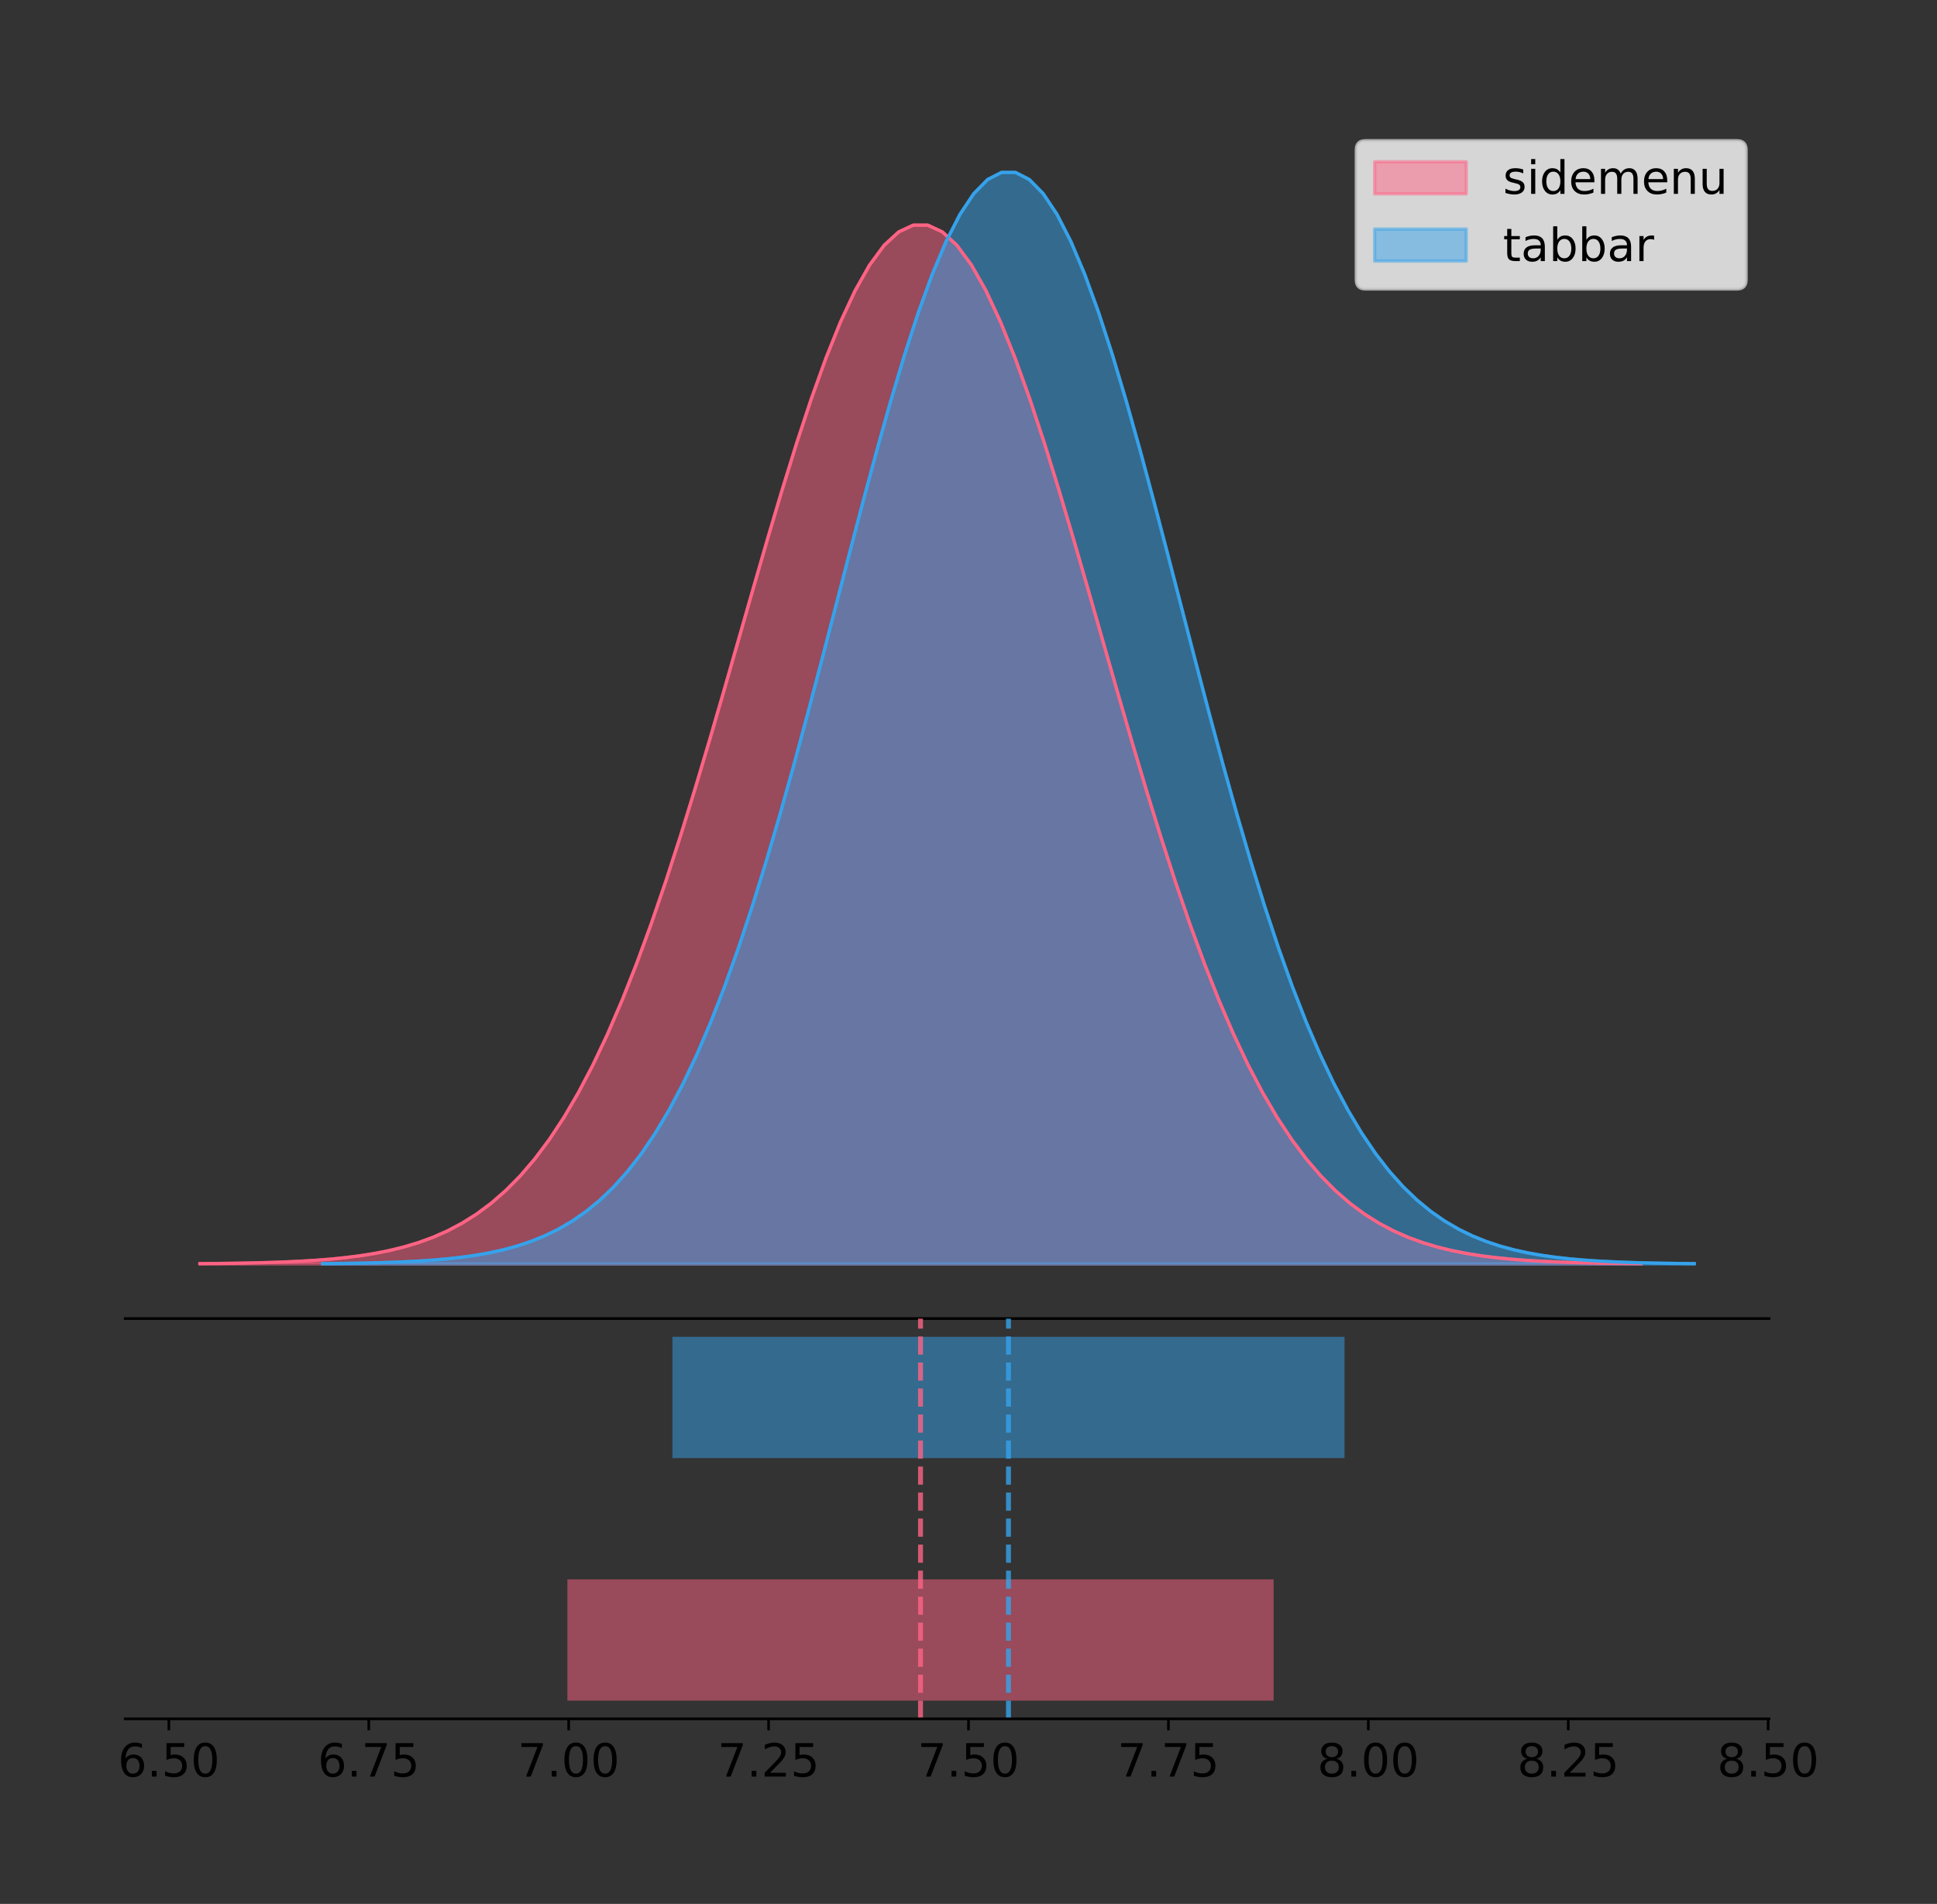 <?xml version="1.0" encoding="utf-8" standalone="no"?>
<!DOCTYPE svg PUBLIC "-//W3C//DTD SVG 1.1//EN"
  "http://www.w3.org/Graphics/SVG/1.1/DTD/svg11.dtd">
<!-- Created with matplotlib (https://matplotlib.org/) -->
<svg height="581.789pt" version="1.1" viewBox="0 0 591.761 581.789" width="591.761pt" xmlns="http://www.w3.org/2000/svg" xmlns:xlink="http://www.w3.org/1999/xlink">
 <rect x="0" y="0" width="591.761" height="581.789" fill="#333333" stroke="none"/>
 <defs>
  <style type="text/css">
*{stroke-linecap:butt;stroke-linejoin:round;}
  </style>
 </defs>
 <g id="figure_1">
  <g id="patch_1">
   <path d="M 0 581.789 
L 591.761 581.789 
L 591.761 0 
L 0 0 
z
" style="fill:none;"/>
  </g>
  <g id="axes_1">
   <g id="patch_2">
    <path d="M 38.237 402.93 
L 540.437 402.93 
L 540.437 36 
L 38.237 36 
z
" style="fill:none;"/>
   </g>
   <g id="PolyCollection_1">
    <defs>
     <path d="M 61.065 -195.538 
L 61.065 -195.645 
L 65.512 -195.685 
L 69.96 -195.739 
L 74.408 -195.811 
L 78.855 -195.907 
L 83.303 -196.032 
L 87.75 -196.197 
L 92.198 -196.411 
L 96.646 -196.686 
L 101.093 -197.038 
L 105.541 -197.486 
L 109.989 -198.051 
L 114.436 -198.759 
L 118.884 -199.64 
L 123.332 -200.726 
L 127.779 -202.059 
L 132.227 -203.68 
L 136.675 -205.638 
L 141.122 -207.985 
L 145.57 -210.777 
L 150.017 -214.075 
L 154.465 -217.94 
L 158.913 -222.434 
L 163.36 -227.62 
L 167.808 -233.557 
L 172.256 -240.298 
L 176.703 -247.893 
L 181.151 -256.377 
L 185.599 -265.776 
L 190.046 -276.099 
L 194.494 -287.339 
L 198.942 -299.465 
L 203.389 -312.427 
L 207.837 -326.151 
L 212.284 -340.535 
L 216.732 -355.456 
L 221.18 -370.765 
L 225.627 -386.29 
L 230.075 -401.838 
L 234.523 -417.202 
L 238.97 -432.159 
L 243.418 -446.482 
L 247.866 -459.94 
L 252.313 -472.306 
L 256.761 -483.365 
L 261.209 -492.917 
L 265.656 -500.787 
L 270.104 -506.826 
L 274.551 -510.918 
L 278.999 -512.984 
L 283.447 -512.984 
L 287.894 -510.918 
L 292.342 -506.826 
L 296.79 -500.787 
L 301.237 -492.917 
L 305.685 -483.365 
L 310.133 -472.306 
L 314.58 -459.94 
L 319.028 -446.482 
L 323.476 -432.159 
L 327.923 -417.202 
L 332.371 -401.838 
L 336.818 -386.29 
L 341.266 -370.765 
L 345.714 -355.456 
L 350.161 -340.535 
L 354.609 -326.151 
L 359.057 -312.427 
L 363.504 -299.465 
L 367.952 -287.339 
L 372.4 -276.099 
L 376.847 -265.776 
L 381.295 -256.377 
L 385.743 -247.893 
L 390.19 -240.298 
L 394.638 -233.557 
L 399.085 -227.62 
L 403.533 -222.434 
L 407.981 -217.94 
L 412.428 -214.075 
L 416.876 -210.777 
L 421.324 -207.985 
L 425.771 -205.638 
L 430.219 -203.68 
L 434.667 -202.059 
L 439.114 -200.726 
L 443.562 -199.64 
L 448.01 -198.759 
L 452.457 -198.051 
L 456.905 -197.486 
L 461.352 -197.038 
L 465.8 -196.686 
L 470.248 -196.411 
L 474.695 -196.197 
L 479.143 -196.032 
L 483.591 -195.907 
L 488.038 -195.811 
L 492.486 -195.739 
L 496.934 -195.685 
L 501.381 -195.645 
L 501.381 -195.538 
L 501.381 -195.538 
L 496.934 -195.538 
L 492.486 -195.538 
L 488.038 -195.538 
L 483.591 -195.538 
L 479.143 -195.538 
L 474.695 -195.538 
L 470.248 -195.538 
L 465.8 -195.538 
L 461.352 -195.538 
L 456.905 -195.538 
L 452.457 -195.538 
L 448.01 -195.538 
L 443.562 -195.538 
L 439.114 -195.538 
L 434.667 -195.538 
L 430.219 -195.538 
L 425.771 -195.538 
L 421.324 -195.538 
L 416.876 -195.538 
L 412.428 -195.538 
L 407.981 -195.538 
L 403.533 -195.538 
L 399.085 -195.538 
L 394.638 -195.538 
L 390.19 -195.538 
L 385.743 -195.538 
L 381.295 -195.538 
L 376.847 -195.538 
L 372.4 -195.538 
L 367.952 -195.538 
L 363.504 -195.538 
L 359.057 -195.538 
L 354.609 -195.538 
L 350.161 -195.538 
L 345.714 -195.538 
L 341.266 -195.538 
L 336.818 -195.538 
L 332.371 -195.538 
L 327.923 -195.538 
L 323.476 -195.538 
L 319.028 -195.538 
L 314.58 -195.538 
L 310.133 -195.538 
L 305.685 -195.538 
L 301.237 -195.538 
L 296.79 -195.538 
L 292.342 -195.538 
L 287.894 -195.538 
L 283.447 -195.538 
L 278.999 -195.538 
L 274.551 -195.538 
L 270.104 -195.538 
L 265.656 -195.538 
L 261.209 -195.538 
L 256.761 -195.538 
L 252.313 -195.538 
L 247.866 -195.538 
L 243.418 -195.538 
L 238.97 -195.538 
L 234.523 -195.538 
L 230.075 -195.538 
L 225.627 -195.538 
L 221.18 -195.538 
L 216.732 -195.538 
L 212.284 -195.538 
L 207.837 -195.538 
L 203.389 -195.538 
L 198.942 -195.538 
L 194.494 -195.538 
L 190.046 -195.538 
L 185.599 -195.538 
L 181.151 -195.538 
L 176.703 -195.538 
L 172.256 -195.538 
L 167.808 -195.538 
L 163.36 -195.538 
L 158.913 -195.538 
L 154.465 -195.538 
L 150.017 -195.538 
L 145.57 -195.538 
L 141.122 -195.538 
L 136.675 -195.538 
L 132.227 -195.538 
L 127.779 -195.538 
L 123.332 -195.538 
L 118.884 -195.538 
L 114.436 -195.538 
L 109.989 -195.538 
L 105.541 -195.538 
L 101.093 -195.538 
L 96.646 -195.538 
L 92.198 -195.538 
L 87.75 -195.538 
L 83.303 -195.538 
L 78.855 -195.538 
L 74.408 -195.538 
L 69.96 -195.538 
L 65.512 -195.538 
L 61.065 -195.538 
z
" id="m2fc3b36b53" style="stroke:#ff6384;stroke-opacity:0.5;"/>
    </defs>
    <g clip-path="url(#pf3afb3a7b8)">
     <use style="fill:#ff6384;fill-opacity:0.5;stroke:#ff6384;stroke-opacity:0.5;" x="0" xlink:href="#m2fc3b36b53" y="581.789"/>
    </g>
   </g>
   <g id="PolyCollection_2">
    <defs>
     <path d="M 98.581 -195.538 
L 98.581 -195.65 
L 102.813 -195.692 
L 107.046 -195.749 
L 111.278 -195.825 
L 115.511 -195.925 
L 119.744 -196.058 
L 123.976 -196.23 
L 128.209 -196.455 
L 132.442 -196.744 
L 136.674 -197.115 
L 140.907 -197.585 
L 145.139 -198.179 
L 149.372 -198.923 
L 153.605 -199.848 
L 157.837 -200.99 
L 162.07 -202.39 
L 166.303 -204.093 
L 170.535 -206.151 
L 174.768 -208.617 
L 179 -211.552 
L 183.233 -215.017 
L 187.466 -219.078 
L 191.698 -223.801 
L 195.931 -229.25 
L 200.164 -235.488 
L 204.396 -242.572 
L 208.629 -250.552 
L 212.861 -259.468 
L 217.094 -269.344 
L 221.327 -280.192 
L 225.559 -292.002 
L 229.792 -304.744 
L 234.024 -318.365 
L 238.257 -332.786 
L 242.49 -347.901 
L 246.722 -363.58 
L 250.955 -379.667 
L 255.188 -395.98 
L 259.42 -412.318 
L 263.653 -428.462 
L 267.885 -444.18 
L 272.118 -459.23 
L 276.351 -473.372 
L 280.583 -486.366 
L 284.816 -497.987 
L 289.049 -508.025 
L 293.281 -516.294 
L 297.514 -522.64 
L 301.746 -526.94 
L 305.979 -529.111 
L 310.212 -529.111 
L 314.444 -526.94 
L 318.677 -522.64 
L 322.91 -516.294 
L 327.142 -508.025 
L 331.375 -497.987 
L 335.607 -486.366 
L 339.84 -473.372 
L 344.073 -459.23 
L 348.305 -444.18 
L 352.538 -428.462 
L 356.77 -412.318 
L 361.003 -395.98 
L 365.236 -379.667 
L 369.468 -363.58 
L 373.701 -347.901 
L 377.934 -332.786 
L 382.166 -318.365 
L 386.399 -304.744 
L 390.631 -292.002 
L 394.864 -280.192 
L 399.097 -269.344 
L 403.329 -259.468 
L 407.562 -250.552 
L 411.795 -242.572 
L 416.027 -235.488 
L 420.26 -229.25 
L 424.492 -223.801 
L 428.725 -219.078 
L 432.958 -215.017 
L 437.19 -211.552 
L 441.423 -208.617 
L 445.656 -206.151 
L 449.888 -204.093 
L 454.121 -202.39 
L 458.353 -200.99 
L 462.586 -199.848 
L 466.819 -198.923 
L 471.051 -198.179 
L 475.284 -197.585 
L 479.516 -197.115 
L 483.749 -196.744 
L 487.982 -196.455 
L 492.214 -196.23 
L 496.447 -196.058 
L 500.68 -195.925 
L 504.912 -195.825 
L 509.145 -195.749 
L 513.377 -195.692 
L 517.61 -195.65 
L 517.61 -195.538 
L 517.61 -195.538 
L 513.377 -195.538 
L 509.145 -195.538 
L 504.912 -195.538 
L 500.68 -195.538 
L 496.447 -195.538 
L 492.214 -195.538 
L 487.982 -195.538 
L 483.749 -195.538 
L 479.516 -195.538 
L 475.284 -195.538 
L 471.051 -195.538 
L 466.819 -195.538 
L 462.586 -195.538 
L 458.353 -195.538 
L 454.121 -195.538 
L 449.888 -195.538 
L 445.656 -195.538 
L 441.423 -195.538 
L 437.19 -195.538 
L 432.958 -195.538 
L 428.725 -195.538 
L 424.492 -195.538 
L 420.26 -195.538 
L 416.027 -195.538 
L 411.795 -195.538 
L 407.562 -195.538 
L 403.329 -195.538 
L 399.097 -195.538 
L 394.864 -195.538 
L 390.631 -195.538 
L 386.399 -195.538 
L 382.166 -195.538 
L 377.934 -195.538 
L 373.701 -195.538 
L 369.468 -195.538 
L 365.236 -195.538 
L 361.003 -195.538 
L 356.77 -195.538 
L 352.538 -195.538 
L 348.305 -195.538 
L 344.073 -195.538 
L 339.84 -195.538 
L 335.607 -195.538 
L 331.375 -195.538 
L 327.142 -195.538 
L 322.91 -195.538 
L 318.677 -195.538 
L 314.444 -195.538 
L 310.212 -195.538 
L 305.979 -195.538 
L 301.746 -195.538 
L 297.514 -195.538 
L 293.281 -195.538 
L 289.049 -195.538 
L 284.816 -195.538 
L 280.583 -195.538 
L 276.351 -195.538 
L 272.118 -195.538 
L 267.885 -195.538 
L 263.653 -195.538 
L 259.42 -195.538 
L 255.188 -195.538 
L 250.955 -195.538 
L 246.722 -195.538 
L 242.49 -195.538 
L 238.257 -195.538 
L 234.024 -195.538 
L 229.792 -195.538 
L 225.559 -195.538 
L 221.327 -195.538 
L 217.094 -195.538 
L 212.861 -195.538 
L 208.629 -195.538 
L 204.396 -195.538 
L 200.164 -195.538 
L 195.931 -195.538 
L 191.698 -195.538 
L 187.466 -195.538 
L 183.233 -195.538 
L 179 -195.538 
L 174.768 -195.538 
L 170.535 -195.538 
L 166.303 -195.538 
L 162.07 -195.538 
L 157.837 -195.538 
L 153.605 -195.538 
L 149.372 -195.538 
L 145.139 -195.538 
L 140.907 -195.538 
L 136.674 -195.538 
L 132.442 -195.538 
L 128.209 -195.538 
L 123.976 -195.538 
L 119.744 -195.538 
L 115.511 -195.538 
L 111.278 -195.538 
L 107.046 -195.538 
L 102.813 -195.538 
L 98.581 -195.538 
z
" id="m438226e6a1" style="stroke:#36a2eb;stroke-opacity:0.5;"/>
    </defs>
    <g clip-path="url(#pf3afb3a7b8)">
     <use style="fill:#36a2eb;fill-opacity:0.5;stroke:#36a2eb;stroke-opacity:0.5;" x="0" xlink:href="#m438226e6a1" y="581.789"/>
    </g>
   </g>
   <g id="line2d_1">
    <path clip-path="url(#pf3afb3a7b8)" d="M 61.065 386.145 
L 65.512 386.105 
L 69.96 386.051 
L 74.408 385.978 
L 78.855 385.883 
L 83.303 385.757 
L 87.75 385.592 
L 92.198 385.379 
L 96.646 385.103 
L 101.093 384.751 
L 105.541 384.303 
L 109.989 383.738 
L 114.436 383.03 
L 118.884 382.15 
L 123.332 381.063 
L 127.779 379.731 
L 132.227 378.11 
L 136.675 376.152 
L 141.122 373.805 
L 145.57 371.012 
L 150.017 367.714 
L 154.465 363.849 
L 158.913 359.355 
L 163.36 354.169 
L 167.808 348.233 
L 172.256 341.491 
L 176.703 333.897 
L 181.151 325.412 
L 185.599 316.013 
L 190.046 305.69 
L 194.494 294.451 
L 198.942 282.325 
L 203.389 269.362 
L 207.837 255.639 
L 212.284 241.254 
L 216.732 226.333 
L 221.18 211.024 
L 225.627 195.5 
L 230.075 179.951 
L 234.523 164.588 
L 238.97 149.63 
L 243.418 135.307 
L 247.866 121.85 
L 252.313 109.483 
L 256.761 98.425 
L 261.209 88.872 
L 265.656 81.002 
L 270.104 74.963 
L 274.551 70.871 
L 278.999 68.805 
L 283.447 68.805 
L 287.894 70.871 
L 292.342 74.963 
L 296.79 81.002 
L 301.237 88.872 
L 305.685 98.425 
L 310.133 109.483 
L 314.58 121.85 
L 319.028 135.307 
L 323.476 149.63 
L 327.923 164.588 
L 332.371 179.951 
L 336.818 195.5 
L 341.266 211.024 
L 345.714 226.333 
L 350.161 241.254 
L 354.609 255.639 
L 359.057 269.362 
L 363.504 282.325 
L 367.952 294.451 
L 372.4 305.69 
L 376.847 316.013 
L 381.295 325.412 
L 385.743 333.897 
L 390.19 341.491 
L 394.638 348.233 
L 399.085 354.169 
L 403.533 359.355 
L 407.981 363.849 
L 412.428 367.714 
L 416.876 371.012 
L 421.324 373.805 
L 425.771 376.152 
L 430.219 378.11 
L 434.667 379.731 
L 439.114 381.063 
L 443.562 382.15 
L 448.01 383.03 
L 452.457 383.738 
L 456.905 384.303 
L 461.352 384.751 
L 465.8 385.103 
L 470.248 385.379 
L 474.695 385.592 
L 479.143 385.757 
L 483.591 385.883 
L 488.038 385.978 
L 492.486 386.051 
L 496.934 386.105 
L 501.381 386.145 
" style="fill:none;stroke:#ff6384;stroke-linecap:square;"/>
   </g>
   <g id="line2d_2">
    <path clip-path="url(#pf3afb3a7b8)" d="M 98.581 386.139 
L 102.813 386.097 
L 107.046 386.04 
L 111.278 385.965 
L 115.511 385.864 
L 119.744 385.732 
L 123.976 385.559 
L 128.209 385.334 
L 132.442 385.045 
L 136.674 384.675 
L 140.907 384.204 
L 145.139 383.61 
L 149.372 382.867 
L 153.605 381.941 
L 157.837 380.799 
L 162.07 379.399 
L 166.303 377.696 
L 170.535 375.639 
L 174.768 373.172 
L 179 370.238 
L 183.233 366.772 
L 187.466 362.711 
L 191.698 357.989 
L 195.931 352.539 
L 200.164 346.301 
L 204.396 339.217 
L 208.629 331.237 
L 212.861 322.322 
L 217.094 312.445 
L 221.327 301.597 
L 225.559 289.787 
L 229.792 277.045 
L 234.024 263.424 
L 238.257 249.004 
L 242.49 233.888 
L 246.722 218.209 
L 250.955 202.123 
L 255.188 185.809 
L 259.42 169.471 
L 263.653 153.327 
L 267.885 137.61 
L 272.118 122.559 
L 276.351 108.418 
L 280.583 95.423 
L 284.816 83.803 
L 289.049 73.765 
L 293.281 65.495 
L 297.514 59.15 
L 301.746 54.85 
L 305.979 52.679 
L 310.212 52.679 
L 314.444 54.85 
L 318.677 59.15 
L 322.91 65.495 
L 327.142 73.765 
L 331.375 83.803 
L 335.607 95.423 
L 339.84 108.418 
L 344.073 122.559 
L 348.305 137.61 
L 352.538 153.327 
L 356.77 169.471 
L 361.003 185.809 
L 365.236 202.123 
L 369.468 218.209 
L 373.701 233.888 
L 377.934 249.004 
L 382.166 263.424 
L 386.399 277.045 
L 390.631 289.787 
L 394.864 301.597 
L 399.097 312.445 
L 403.329 322.322 
L 407.562 331.237 
L 411.795 339.217 
L 416.027 346.301 
L 420.26 352.539 
L 424.492 357.989 
L 428.725 362.711 
L 432.958 366.772 
L 437.19 370.238 
L 441.423 373.172 
L 445.656 375.639 
L 449.888 377.696 
L 454.121 379.399 
L 458.353 380.799 
L 462.586 381.941 
L 466.819 382.867 
L 471.051 383.61 
L 475.284 384.204 
L 479.516 384.675 
L 483.749 385.045 
L 487.982 385.334 
L 492.214 385.559 
L 496.447 385.732 
L 500.68 385.864 
L 504.912 385.965 
L 509.145 386.04 
L 513.377 386.097 
L 517.61 386.139 
" style="fill:none;stroke:#36a2eb;stroke-linecap:square;"/>
   </g>
   <g id="patch_3">
    <path d="M 38.237 402.93 
L 540.437 402.93 
" style="fill:none;stroke:#000000;stroke-linecap:square;stroke-linejoin:miter;stroke-width:0.8;"/>
   </g>
   <g id="legend_1">
    <g id="patch_4">
     <path d="M 417.156 88.299 
L 530.637 88.299 
Q 533.437 88.299 533.437 85.499 
L 533.437 45.8 
Q 533.437 43 530.637 43 
L 417.156 43 
Q 414.356 43 414.356 45.8 
L 414.356 85.499 
Q 414.356 88.299 417.156 88.299 
z
" style="fill:#ffffff;opacity:0.8;stroke:#cccccc;stroke-linejoin:miter;"/>
    </g>
    <g id="patch_5">
     <path d="M 419.956 59.238 
L 447.956 59.238 
L 447.956 49.438 
L 419.956 49.438 
z
" style="fill:#ff6384;opacity:0.5;stroke:#ff6384;stroke-linejoin:miter;"/>
    </g>
    <g id="text_1">
     <!-- sidemenu -->
     <defs>
      <path d="M 44.281 53.078 
L 44.281 44.578 
Q 40.484 46.531 36.375 47.5 
Q 32.281 48.484 27.875 48.484 
Q 21.188 48.484 17.844 46.438 
Q 14.5 44.391 14.5 40.281 
Q 14.5 37.156 16.891 35.375 
Q 19.281 33.594 26.516 31.984 
L 29.594 31.297 
Q 39.156 29.25 43.188 25.516 
Q 47.219 21.781 47.219 15.094 
Q 47.219 7.469 41.188 3.016 
Q 35.156 -1.422 24.609 -1.422 
Q 20.219 -1.422 15.453 -0.562 
Q 10.688 0.297 5.422 2 
L 5.422 11.281 
Q 10.406 8.688 15.234 7.391 
Q 20.062 6.109 24.812 6.109 
Q 31.156 6.109 34.562 8.281 
Q 37.984 10.453 37.984 14.406 
Q 37.984 18.062 35.516 20.016 
Q 33.062 21.969 24.703 23.781 
L 21.578 24.516 
Q 13.234 26.266 9.516 29.906 
Q 5.812 33.547 5.812 39.891 
Q 5.812 47.609 11.281 51.797 
Q 16.75 56 26.812 56 
Q 31.781 56 36.172 55.266 
Q 40.578 54.547 44.281 53.078 
z
" id="DejaVuSans-115"/>
      <path d="M 9.422 54.688 
L 18.406 54.688 
L 18.406 0 
L 9.422 0 
z
M 9.422 75.984 
L 18.406 75.984 
L 18.406 64.594 
L 9.422 64.594 
z
" id="DejaVuSans-105"/>
      <path d="M 45.406 46.391 
L 45.406 75.984 
L 54.391 75.984 
L 54.391 0 
L 45.406 0 
L 45.406 8.203 
Q 42.578 3.328 38.25 0.953 
Q 33.938 -1.422 27.875 -1.422 
Q 17.969 -1.422 11.734 6.484 
Q 5.516 14.406 5.516 27.297 
Q 5.516 40.188 11.734 48.094 
Q 17.969 56 27.875 56 
Q 33.938 56 38.25 53.625 
Q 42.578 51.266 45.406 46.391 
z
M 14.797 27.297 
Q 14.797 17.391 18.875 11.75 
Q 22.953 6.109 30.078 6.109 
Q 37.203 6.109 41.297 11.75 
Q 45.406 17.391 45.406 27.297 
Q 45.406 37.203 41.297 42.844 
Q 37.203 48.484 30.078 48.484 
Q 22.953 48.484 18.875 42.844 
Q 14.797 37.203 14.797 27.297 
z
" id="DejaVuSans-100"/>
      <path d="M 56.203 29.594 
L 56.203 25.203 
L 14.891 25.203 
Q 15.484 15.922 20.484 11.062 
Q 25.484 6.203 34.422 6.203 
Q 39.594 6.203 44.453 7.469 
Q 49.312 8.734 54.109 11.281 
L 54.109 2.781 
Q 49.266 0.734 44.188 -0.344 
Q 39.109 -1.422 33.891 -1.422 
Q 20.797 -1.422 13.156 6.188 
Q 5.516 13.812 5.516 26.812 
Q 5.516 40.234 12.766 48.109 
Q 20.016 56 32.328 56 
Q 43.359 56 49.781 48.891 
Q 56.203 41.797 56.203 29.594 
z
M 47.219 32.234 
Q 47.125 39.594 43.094 43.984 
Q 39.062 48.391 32.422 48.391 
Q 24.906 48.391 20.391 44.141 
Q 15.875 39.891 15.188 32.172 
z
" id="DejaVuSans-101"/>
      <path d="M 52 44.188 
Q 55.375 50.25 60.062 53.125 
Q 64.75 56 71.094 56 
Q 79.641 56 84.281 50.016 
Q 88.922 44.047 88.922 33.016 
L 88.922 0 
L 79.891 0 
L 79.891 32.719 
Q 79.891 40.578 77.094 44.375 
Q 74.312 48.188 68.609 48.188 
Q 61.625 48.188 57.562 43.547 
Q 53.516 38.922 53.516 30.906 
L 53.516 0 
L 44.484 0 
L 44.484 32.719 
Q 44.484 40.625 41.703 44.406 
Q 38.922 48.188 33.109 48.188 
Q 26.219 48.188 22.156 43.531 
Q 18.109 38.875 18.109 30.906 
L 18.109 0 
L 9.078 0 
L 9.078 54.688 
L 18.109 54.688 
L 18.109 46.188 
Q 21.188 51.219 25.484 53.609 
Q 29.781 56 35.688 56 
Q 41.656 56 45.828 52.969 
Q 50 49.953 52 44.188 
z
" id="DejaVuSans-109"/>
      <path d="M 54.891 33.016 
L 54.891 0 
L 45.906 0 
L 45.906 32.719 
Q 45.906 40.484 42.875 44.328 
Q 39.844 48.188 33.797 48.188 
Q 26.516 48.188 22.312 43.547 
Q 18.109 38.922 18.109 30.906 
L 18.109 0 
L 9.078 0 
L 9.078 54.688 
L 18.109 54.688 
L 18.109 46.188 
Q 21.344 51.125 25.703 53.562 
Q 30.078 56 35.797 56 
Q 45.219 56 50.047 50.172 
Q 54.891 44.344 54.891 33.016 
z
" id="DejaVuSans-110"/>
      <path d="M 8.5 21.578 
L 8.5 54.688 
L 17.484 54.688 
L 17.484 21.922 
Q 17.484 14.156 20.5 10.266 
Q 23.531 6.391 29.594 6.391 
Q 36.859 6.391 41.078 11.031 
Q 45.312 15.672 45.312 23.688 
L 45.312 54.688 
L 54.297 54.688 
L 54.297 0 
L 45.312 0 
L 45.312 8.406 
Q 42.047 3.422 37.719 1 
Q 33.406 -1.422 27.688 -1.422 
Q 18.266 -1.422 13.375 4.438 
Q 8.5 10.297 8.5 21.578 
z
M 31.109 56 
z
" id="DejaVuSans-117"/>
     </defs>
     <g transform="translate(459.156 59.238)scale(0.14 -0.14)">
      <use xlink:href="#DejaVuSans-115"/>
      <use x="52.1" xlink:href="#DejaVuSans-105"/>
      <use x="79.883" xlink:href="#DejaVuSans-100"/>
      <use x="143.359" xlink:href="#DejaVuSans-101"/>
      <use x="204.883" xlink:href="#DejaVuSans-109"/>
      <use x="302.295" xlink:href="#DejaVuSans-101"/>
      <use x="363.818" xlink:href="#DejaVuSans-110"/>
      <use x="427.197" xlink:href="#DejaVuSans-117"/>
     </g>
    </g>
    <g id="patch_6">
     <path d="M 419.956 79.787 
L 447.956 79.787 
L 447.956 69.987 
L 419.956 69.987 
z
" style="fill:#36a2eb;opacity:0.5;stroke:#36a2eb;stroke-linejoin:miter;"/>
    </g>
    <g id="text_2">
     <!-- tabbar -->
     <defs>
      <path d="M 18.312 70.219 
L 18.312 54.688 
L 36.812 54.688 
L 36.812 47.703 
L 18.312 47.703 
L 18.312 18.016 
Q 18.312 11.328 20.141 9.422 
Q 21.969 7.516 27.594 7.516 
L 36.812 7.516 
L 36.812 0 
L 27.594 0 
Q 17.188 0 13.234 3.875 
Q 9.281 7.766 9.281 18.016 
L 9.281 47.703 
L 2.688 47.703 
L 2.688 54.688 
L 9.281 54.688 
L 9.281 70.219 
z
" id="DejaVuSans-116"/>
      <path d="M 34.281 27.484 
Q 23.391 27.484 19.188 25 
Q 14.984 22.516 14.984 16.5 
Q 14.984 11.719 18.141 8.906 
Q 21.297 6.109 26.703 6.109 
Q 34.188 6.109 38.703 11.406 
Q 43.219 16.703 43.219 25.484 
L 43.219 27.484 
z
M 52.203 31.203 
L 52.203 0 
L 43.219 0 
L 43.219 8.297 
Q 40.141 3.328 35.547 0.953 
Q 30.953 -1.422 24.312 -1.422 
Q 15.922 -1.422 10.953 3.297 
Q 6 8.016 6 15.922 
Q 6 25.141 12.172 29.828 
Q 18.359 34.516 30.609 34.516 
L 43.219 34.516 
L 43.219 35.406 
Q 43.219 41.609 39.141 45 
Q 35.062 48.391 27.688 48.391 
Q 23 48.391 18.547 47.266 
Q 14.109 46.141 10.016 43.891 
L 10.016 52.203 
Q 14.938 54.109 19.578 55.047 
Q 24.219 56 28.609 56 
Q 40.484 56 46.344 49.844 
Q 52.203 43.703 52.203 31.203 
z
" id="DejaVuSans-97"/>
      <path d="M 48.688 27.297 
Q 48.688 37.203 44.609 42.844 
Q 40.531 48.484 33.406 48.484 
Q 26.266 48.484 22.188 42.844 
Q 18.109 37.203 18.109 27.297 
Q 18.109 17.391 22.188 11.75 
Q 26.266 6.109 33.406 6.109 
Q 40.531 6.109 44.609 11.75 
Q 48.688 17.391 48.688 27.297 
z
M 18.109 46.391 
Q 20.953 51.266 25.266 53.625 
Q 29.594 56 35.594 56 
Q 45.562 56 51.781 48.094 
Q 58.016 40.188 58.016 27.297 
Q 58.016 14.406 51.781 6.484 
Q 45.562 -1.422 35.594 -1.422 
Q 29.594 -1.422 25.266 0.953 
Q 20.953 3.328 18.109 8.203 
L 18.109 0 
L 9.078 0 
L 9.078 75.984 
L 18.109 75.984 
z
" id="DejaVuSans-98"/>
      <path d="M 41.109 46.297 
Q 39.594 47.172 37.812 47.578 
Q 36.031 48 33.891 48 
Q 26.266 48 22.188 43.047 
Q 18.109 38.094 18.109 28.812 
L 18.109 0 
L 9.078 0 
L 9.078 54.688 
L 18.109 54.688 
L 18.109 46.188 
Q 20.953 51.172 25.484 53.578 
Q 30.031 56 36.531 56 
Q 37.453 56 38.578 55.875 
Q 39.703 55.766 41.062 55.516 
z
" id="DejaVuSans-114"/>
     </defs>
     <g transform="translate(459.156 79.787)scale(0.14 -0.14)">
      <use xlink:href="#DejaVuSans-116"/>
      <use x="39.209" xlink:href="#DejaVuSans-97"/>
      <use x="100.488" xlink:href="#DejaVuSans-98"/>
      <use x="163.965" xlink:href="#DejaVuSans-98"/>
      <use x="227.441" xlink:href="#DejaVuSans-97"/>
      <use x="288.721" xlink:href="#DejaVuSans-114"/>
     </g>
    </g>
   </g>
  </g>
  <g id="axes_2">
   <g id="patch_7">
    <path d="M 38.237 525.24 
L 540.437 525.24 
L 540.437 402.93 
L 38.237 402.93 
z
" style="fill:none;"/>
   </g>
   <g id="patch_8">
    <path clip-path="url(#p741d260ca9)" d="M 173.345 519.68 
L 389.1 519.68 
L 389.1 482.617 
L 173.345 482.617 
z
" style="fill:#ff6384;opacity:0.5;"/>
   </g>
   <g id="patch_9">
    <path clip-path="url(#p741d260ca9)" d="M 205.433 445.553 
L 410.758 445.553 
L 410.758 408.49 
L 205.433 408.49 
z
" style="fill:#36a2eb;opacity:0.5;"/>
   </g>
   <g id="matplotlib.axis_1">
    <g id="xtick_1">
     <g id="line2d_3">
      <defs>
       <path d="M 0 0 
L 0 3.5 
" id="m4999a3d7b3" style="stroke:#000000;stroke-width:0.8;"/>
      </defs>
      <g>
       <use style="stroke:#000000;stroke-width:0.8;" x="51.586" xlink:href="#m4999a3d7b3" y="525.24"/>
      </g>
     </g>
     <g id="text_3">
      <!-- 6.50 -->
      <defs>
       <path d="M 33.016 40.375 
Q 26.375 40.375 22.484 35.828 
Q 18.609 31.297 18.609 23.391 
Q 18.609 15.531 22.484 10.953 
Q 26.375 6.391 33.016 6.391 
Q 39.656 6.391 43.531 10.953 
Q 47.406 15.531 47.406 23.391 
Q 47.406 31.297 43.531 35.828 
Q 39.656 40.375 33.016 40.375 
z
M 52.594 71.297 
L 52.594 62.312 
Q 48.875 64.062 45.094 64.984 
Q 41.312 65.922 37.594 65.922 
Q 27.828 65.922 22.672 59.328 
Q 17.531 52.734 16.797 39.406 
Q 19.672 43.656 24.016 45.922 
Q 28.375 48.188 33.594 48.188 
Q 44.578 48.188 50.953 41.516 
Q 57.328 34.859 57.328 23.391 
Q 57.328 12.156 50.688 5.359 
Q 44.047 -1.422 33.016 -1.422 
Q 20.359 -1.422 13.672 8.266 
Q 6.984 17.969 6.984 36.375 
Q 6.984 53.656 15.188 63.938 
Q 23.391 74.219 37.203 74.219 
Q 40.922 74.219 44.703 73.484 
Q 48.484 72.75 52.594 71.297 
z
" id="DejaVuSans-54"/>
       <path d="M 10.688 12.406 
L 21 12.406 
L 21 0 
L 10.688 0 
z
" id="DejaVuSans-46"/>
       <path d="M 10.797 72.906 
L 49.516 72.906 
L 49.516 64.594 
L 19.828 64.594 
L 19.828 46.734 
Q 21.969 47.469 24.109 47.828 
Q 26.266 48.188 28.422 48.188 
Q 40.625 48.188 47.75 41.5 
Q 54.891 34.812 54.891 23.391 
Q 54.891 11.625 47.562 5.094 
Q 40.234 -1.422 26.906 -1.422 
Q 22.312 -1.422 17.547 -0.641 
Q 12.797 0.141 7.719 1.703 
L 7.719 11.625 
Q 12.109 9.234 16.797 8.062 
Q 21.484 6.891 26.703 6.891 
Q 35.156 6.891 40.078 11.328 
Q 45.016 15.766 45.016 23.391 
Q 45.016 31 40.078 35.438 
Q 35.156 39.891 26.703 39.891 
Q 22.75 39.891 18.812 39.016 
Q 14.891 38.141 10.797 36.281 
z
" id="DejaVuSans-53"/>
       <path d="M 31.781 66.406 
Q 24.172 66.406 20.328 58.906 
Q 16.5 51.422 16.5 36.375 
Q 16.5 21.391 20.328 13.891 
Q 24.172 6.391 31.781 6.391 
Q 39.453 6.391 43.281 13.891 
Q 47.125 21.391 47.125 36.375 
Q 47.125 51.422 43.281 58.906 
Q 39.453 66.406 31.781 66.406 
z
M 31.781 74.219 
Q 44.047 74.219 50.516 64.516 
Q 56.984 54.828 56.984 36.375 
Q 56.984 17.969 50.516 8.266 
Q 44.047 -1.422 31.781 -1.422 
Q 19.531 -1.422 13.062 8.266 
Q 6.594 17.969 6.594 36.375 
Q 6.594 54.828 13.062 64.516 
Q 19.531 74.219 31.781 74.219 
z
" id="DejaVuSans-48"/>
      </defs>
      <g transform="translate(36 542.878)scale(0.14 -0.14)">
       <use xlink:href="#DejaVuSans-54"/>
       <use x="63.623" xlink:href="#DejaVuSans-46"/>
       <use x="95.41" xlink:href="#DejaVuSans-53"/>
       <use x="159.033" xlink:href="#DejaVuSans-48"/>
      </g>
     </g>
    </g>
    <g id="xtick_2">
     <g id="line2d_4">
      <g>
       <use style="stroke:#000000;stroke-width:0.8;" x="112.66" xlink:href="#m4999a3d7b3" y="525.24"/>
      </g>
     </g>
     <g id="text_4">
      <!-- 6.75 -->
      <defs>
       <path d="M 8.203 72.906 
L 55.078 72.906 
L 55.078 68.703 
L 28.609 0 
L 18.312 0 
L 43.219 64.594 
L 8.203 64.594 
z
" id="DejaVuSans-55"/>
      </defs>
      <g transform="translate(97.074 542.878)scale(0.14 -0.14)">
       <use xlink:href="#DejaVuSans-54"/>
       <use x="63.623" xlink:href="#DejaVuSans-46"/>
       <use x="95.41" xlink:href="#DejaVuSans-55"/>
       <use x="159.033" xlink:href="#DejaVuSans-53"/>
      </g>
     </g>
    </g>
    <g id="xtick_3">
     <g id="line2d_5">
      <g>
       <use style="stroke:#000000;stroke-width:0.8;" x="173.733" xlink:href="#m4999a3d7b3" y="525.24"/>
      </g>
     </g>
     <g id="text_5">
      <!-- 7.00 -->
      <g transform="translate(158.147 542.878)scale(0.14 -0.14)">
       <use xlink:href="#DejaVuSans-55"/>
       <use x="63.623" xlink:href="#DejaVuSans-46"/>
       <use x="95.41" xlink:href="#DejaVuSans-48"/>
       <use x="159.033" xlink:href="#DejaVuSans-48"/>
      </g>
     </g>
    </g>
    <g id="xtick_4">
     <g id="line2d_6">
      <g>
       <use style="stroke:#000000;stroke-width:0.8;" x="234.807" xlink:href="#m4999a3d7b3" y="525.24"/>
      </g>
     </g>
     <g id="text_6">
      <!-- 7.25 -->
      <defs>
       <path d="M 19.188 8.297 
L 53.609 8.297 
L 53.609 0 
L 7.328 0 
L 7.328 8.297 
Q 12.938 14.109 22.625 23.891 
Q 32.328 33.688 34.812 36.531 
Q 39.547 41.844 41.422 45.531 
Q 43.312 49.219 43.312 52.781 
Q 43.312 58.594 39.234 62.25 
Q 35.156 65.922 28.609 65.922 
Q 23.969 65.922 18.812 64.312 
Q 13.672 62.703 7.812 59.422 
L 7.812 69.391 
Q 13.766 71.781 18.938 73 
Q 24.125 74.219 28.422 74.219 
Q 39.75 74.219 46.484 68.547 
Q 53.219 62.891 53.219 53.422 
Q 53.219 48.922 51.531 44.891 
Q 49.859 40.875 45.406 35.406 
Q 44.188 33.984 37.641 27.219 
Q 31.109 20.453 19.188 8.297 
z
" id="DejaVuSans-50"/>
      </defs>
      <g transform="translate(219.221 542.878)scale(0.14 -0.14)">
       <use xlink:href="#DejaVuSans-55"/>
       <use x="63.623" xlink:href="#DejaVuSans-46"/>
       <use x="95.41" xlink:href="#DejaVuSans-50"/>
       <use x="159.033" xlink:href="#DejaVuSans-53"/>
      </g>
     </g>
    </g>
    <g id="xtick_5">
     <g id="line2d_7">
      <g>
       <use style="stroke:#000000;stroke-width:0.8;" x="295.881" xlink:href="#m4999a3d7b3" y="525.24"/>
      </g>
     </g>
     <g id="text_7">
      <!-- 7.50 -->
      <g transform="translate(280.295 542.878)scale(0.14 -0.14)">
       <use xlink:href="#DejaVuSans-55"/>
       <use x="63.623" xlink:href="#DejaVuSans-46"/>
       <use x="95.41" xlink:href="#DejaVuSans-53"/>
       <use x="159.033" xlink:href="#DejaVuSans-48"/>
      </g>
     </g>
    </g>
    <g id="xtick_6">
     <g id="line2d_8">
      <g>
       <use style="stroke:#000000;stroke-width:0.8;" x="356.954" xlink:href="#m4999a3d7b3" y="525.24"/>
      </g>
     </g>
     <g id="text_8">
      <!-- 7.75 -->
      <g transform="translate(341.368 542.878)scale(0.14 -0.14)">
       <use xlink:href="#DejaVuSans-55"/>
       <use x="63.623" xlink:href="#DejaVuSans-46"/>
       <use x="95.41" xlink:href="#DejaVuSans-55"/>
       <use x="159.033" xlink:href="#DejaVuSans-53"/>
      </g>
     </g>
    </g>
    <g id="xtick_7">
     <g id="line2d_9">
      <g>
       <use style="stroke:#000000;stroke-width:0.8;" x="418.028" xlink:href="#m4999a3d7b3" y="525.24"/>
      </g>
     </g>
     <g id="text_9">
      <!-- 8.00 -->
      <defs>
       <path d="M 31.781 34.625 
Q 24.75 34.625 20.719 30.859 
Q 16.703 27.094 16.703 20.516 
Q 16.703 13.922 20.719 10.156 
Q 24.75 6.391 31.781 6.391 
Q 38.812 6.391 42.859 10.172 
Q 46.922 13.969 46.922 20.516 
Q 46.922 27.094 42.891 30.859 
Q 38.875 34.625 31.781 34.625 
z
M 21.922 38.812 
Q 15.578 40.375 12.031 44.719 
Q 8.5 49.078 8.5 55.328 
Q 8.5 64.062 14.719 69.141 
Q 20.953 74.219 31.781 74.219 
Q 42.672 74.219 48.875 69.141 
Q 55.078 64.062 55.078 55.328 
Q 55.078 49.078 51.531 44.719 
Q 48 40.375 41.703 38.812 
Q 48.828 37.156 52.797 32.312 
Q 56.781 27.484 56.781 20.516 
Q 56.781 9.906 50.312 4.234 
Q 43.844 -1.422 31.781 -1.422 
Q 19.734 -1.422 13.25 4.234 
Q 6.781 9.906 6.781 20.516 
Q 6.781 27.484 10.781 32.312 
Q 14.797 37.156 21.922 38.812 
z
M 18.312 54.391 
Q 18.312 48.734 21.844 45.562 
Q 25.391 42.391 31.781 42.391 
Q 38.141 42.391 41.719 45.562 
Q 45.312 48.734 45.312 54.391 
Q 45.312 60.062 41.719 63.234 
Q 38.141 66.406 31.781 66.406 
Q 25.391 66.406 21.844 63.234 
Q 18.312 60.062 18.312 54.391 
z
" id="DejaVuSans-56"/>
      </defs>
      <g transform="translate(402.442 542.878)scale(0.14 -0.14)">
       <use xlink:href="#DejaVuSans-56"/>
       <use x="63.623" xlink:href="#DejaVuSans-46"/>
       <use x="95.41" xlink:href="#DejaVuSans-48"/>
       <use x="159.033" xlink:href="#DejaVuSans-48"/>
      </g>
     </g>
    </g>
    <g id="xtick_8">
     <g id="line2d_10">
      <g>
       <use style="stroke:#000000;stroke-width:0.8;" x="479.102" xlink:href="#m4999a3d7b3" y="525.24"/>
      </g>
     </g>
     <g id="text_10">
      <!-- 8.25 -->
      <g transform="translate(463.516 542.878)scale(0.14 -0.14)">
       <use xlink:href="#DejaVuSans-56"/>
       <use x="63.623" xlink:href="#DejaVuSans-46"/>
       <use x="95.41" xlink:href="#DejaVuSans-50"/>
       <use x="159.033" xlink:href="#DejaVuSans-53"/>
      </g>
     </g>
    </g>
    <g id="xtick_9">
     <g id="line2d_11">
      <g>
       <use style="stroke:#000000;stroke-width:0.8;" x="540.175" xlink:href="#m4999a3d7b3" y="525.24"/>
      </g>
     </g>
     <g id="text_11">
      <!-- 8.50 -->
      <g transform="translate(524.589 542.878)scale(0.14 -0.14)">
       <use xlink:href="#DejaVuSans-56"/>
       <use x="63.623" xlink:href="#DejaVuSans-46"/>
       <use x="95.41" xlink:href="#DejaVuSans-53"/>
       <use x="159.033" xlink:href="#DejaVuSans-48"/>
      </g>
     </g>
    </g>
   </g>
   <g id="line2d_12">
    <path clip-path="url(#p741d260ca9)" d="M 281.223 525.24 
L 281.223 402.93 
" style="fill:none;stroke:#ff6384;stroke-dasharray:5.55,2.4;stroke-dashoffset:0;stroke-opacity:0.8;stroke-width:1.5;"/>
   </g>
   <g id="line2d_13">
    <path clip-path="url(#p741d260ca9)" d="M 308.095 525.24 
L 308.095 402.93 
" style="fill:none;stroke:#36a2eb;stroke-dasharray:5.55,2.4;stroke-dashoffset:0;stroke-opacity:0.8;stroke-width:1.5;"/>
   </g>
   <g id="patch_10">
    <path d="M 38.237 525.24 
L 540.437 525.24 
" style="fill:none;stroke:#000000;stroke-linecap:square;stroke-linejoin:miter;stroke-width:0.8;"/>
   </g>
  </g>
 </g>
 <defs>
  <clipPath id="pf3afb3a7b8">
   <rect height="366.93" width="502.2" x="38.237" y="36"/>
  </clipPath>
  <clipPath id="p741d260ca9">
   <rect height="122.31" width="502.2" x="38.237" y="402.93"/>
  </clipPath>
 </defs>
</svg>
